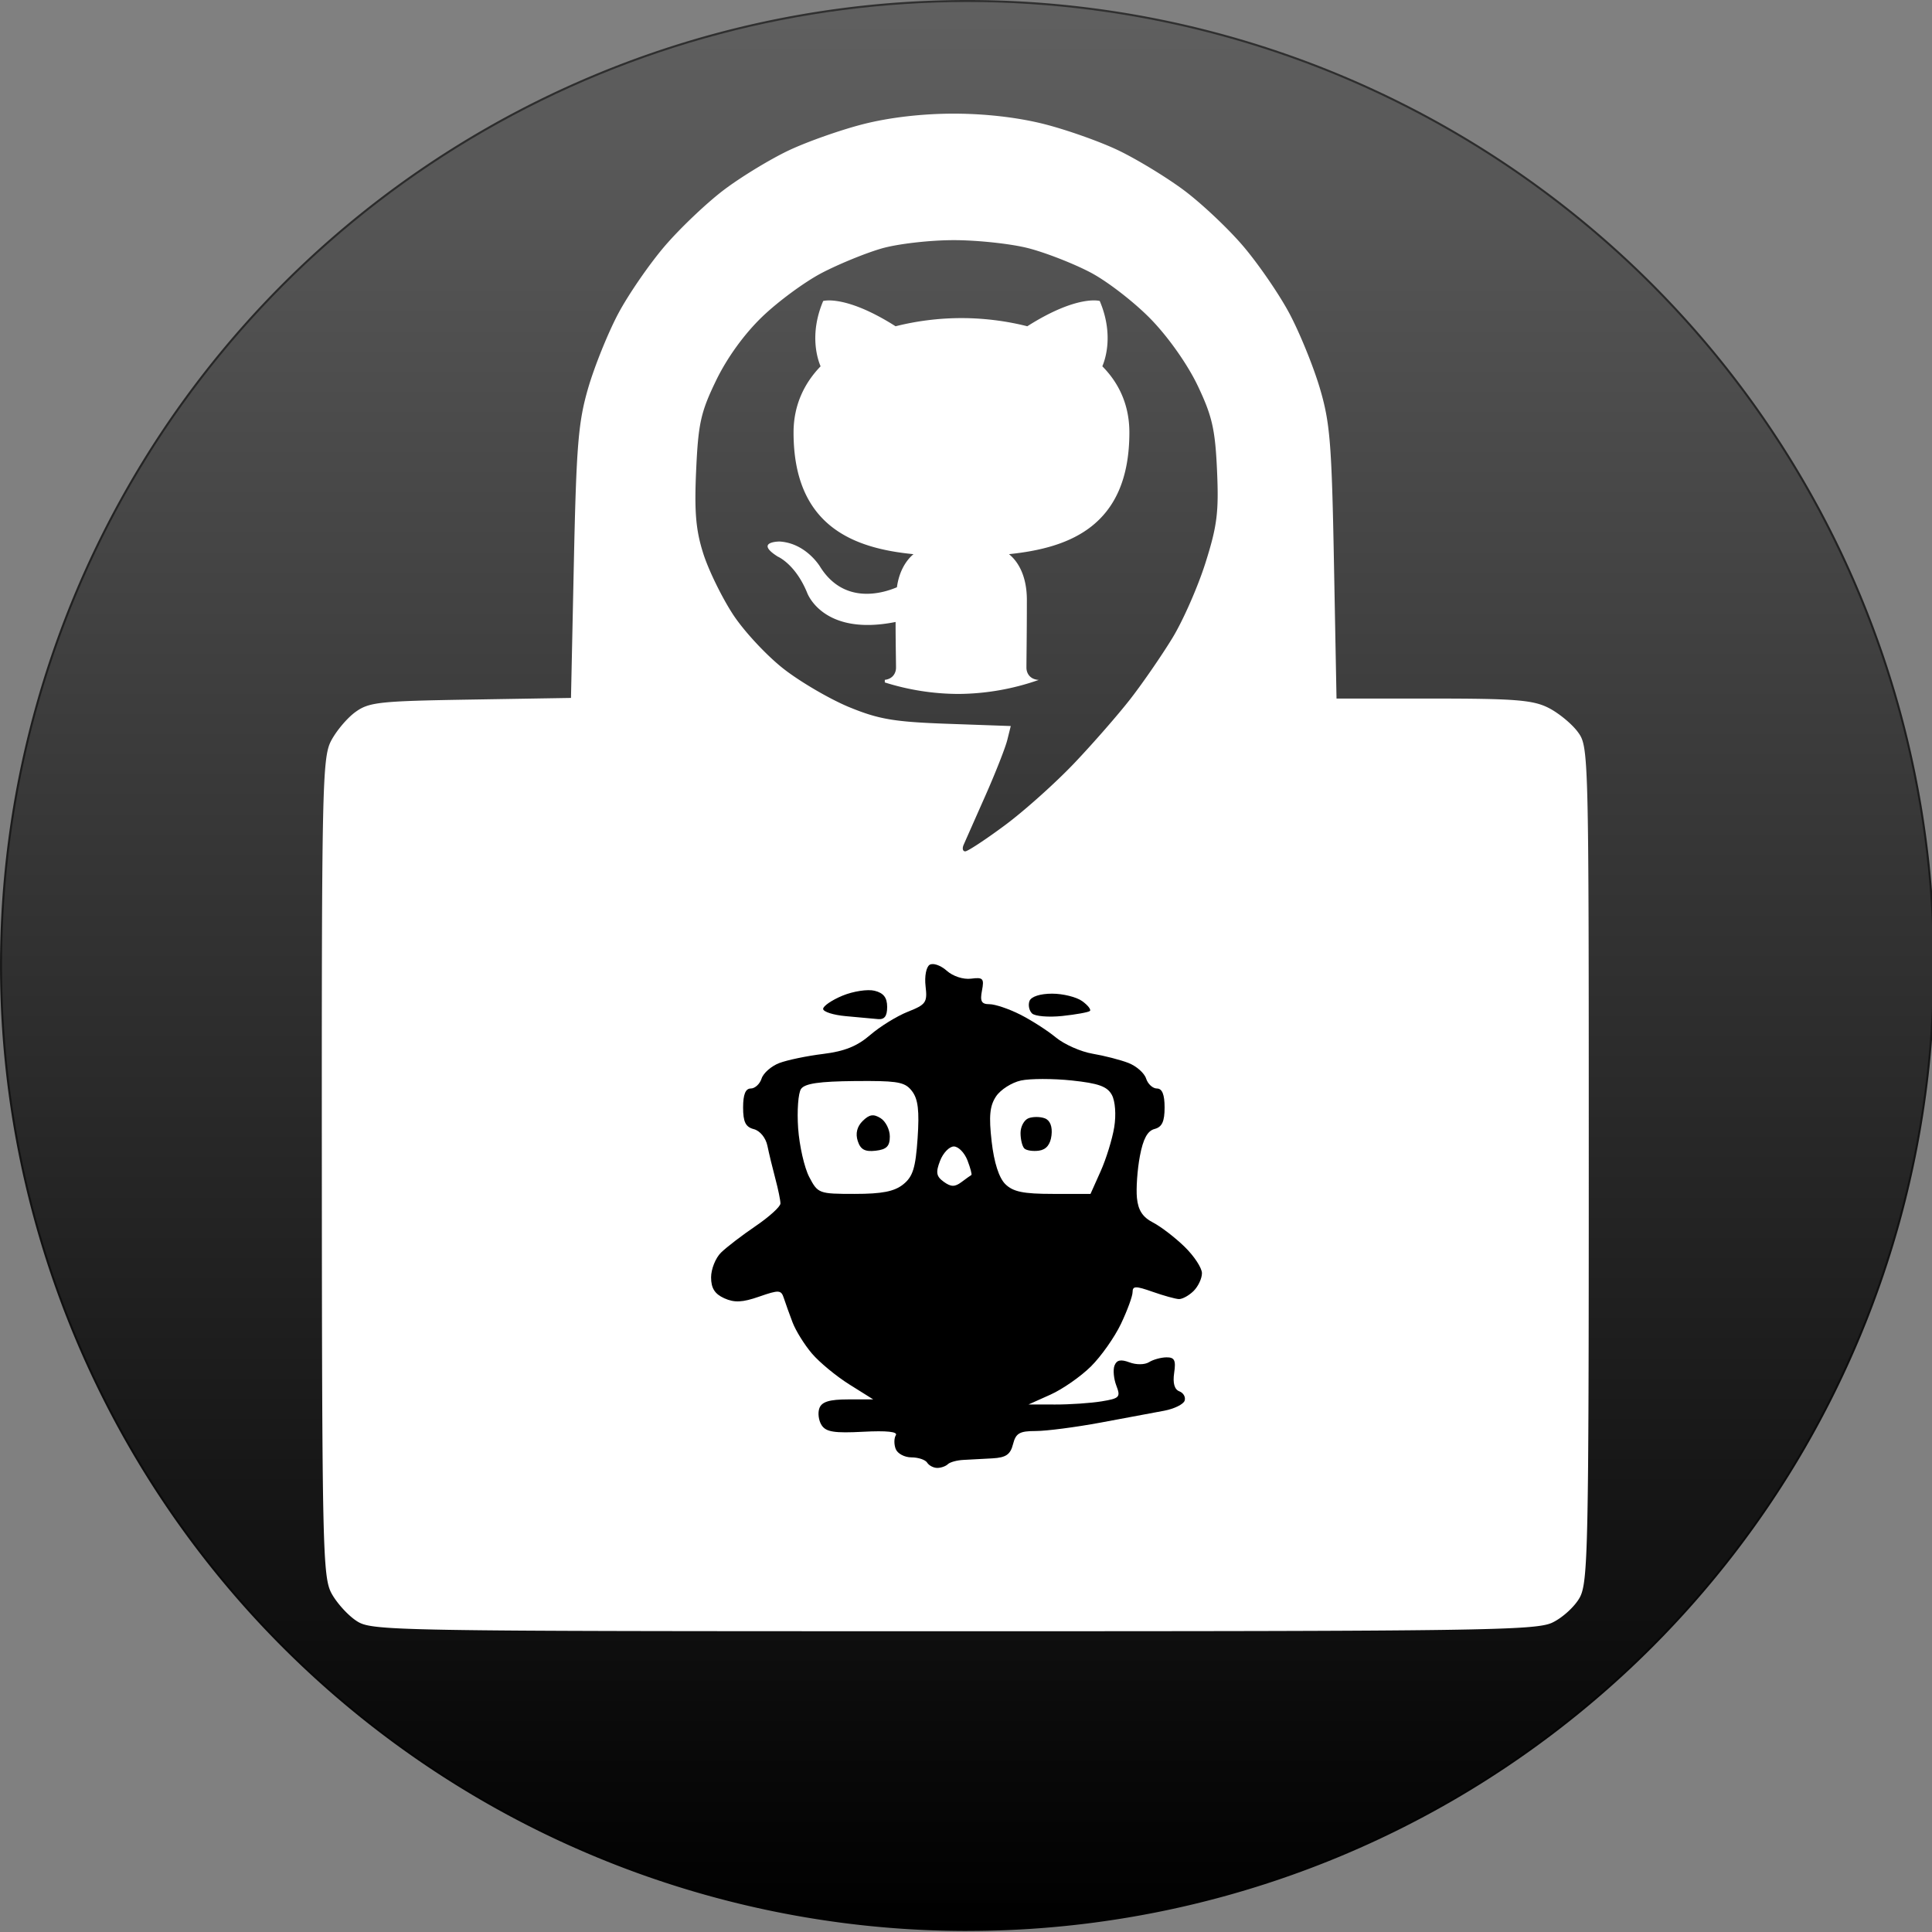 <svg xmlns="http://www.w3.org/2000/svg" xmlns:svg="http://www.w3.org/2000/svg" xmlns:xlink="http://www.w3.org/1999/xlink" id="svg1" width="96" height="96" version="1.1"><rect width="100%" height="100%" fill="#808080" stroke="none"/><defs id="defs1"><linearGradient id="linearGradient32" x1="131.213" x2="131.213" y1=".521" y2="400.214" gradientUnits="userSpaceOnUse" xlink:href="#linearGradient31"/><linearGradient id="linearGradient31"><stop style="stop-color:#000;stop-opacity:.59" id="stop32" offset="0"/><stop style="stop-color:#000;stop-opacity:1" id="stop31" offset="1"/></linearGradient></defs><g id="g32-5" transform="matrix(0.243,0,0,0.24,-0.029,-0.029)"><g id="g2" transform="matrix(1.091,0,0,1.091,-22.489,-36.355)"><ellipse style="fill:#fff;fill-opacity:1;stroke-width:4.042" id="path1" cx="202.05" cy="216.652" rx="180.947" ry="182.838"/><g id="g1"><path id="path1-3" style="fill:url(#linearGradient32)" d="M 202.05,33.433 A 181.325,183.227 0 0 0 20.725,216.66 181.325,183.227 0 0 0 201.77,399.872 c 0.289,1.9e-4 0.28,-0.007 0.568,-0.007 A 181.325,183.227 0 0 0 383.375,216.66 181.325,183.227 0 0 0 202.05,33.433 Z m -2.553,21.568 c 5.861,0 11.968,0.71 16.889,1.968 4.238,1.084 10.496,3.329 13.908,4.98 3.412,1.652 8.911,5.025 12.211,7.5 3.3,2.475 8.348,7.278 11.215,10.683 2.867,3.405 6.769,9.162 8.677,12.793 1.908,3.631 4.463,9.974 5.674,14.09 1.943,6.605 2.251,10.508 2.671,33.235 l 0.48,25.75 h 18.135 c 15.295,10e-4 18.683,0.278 21.574,1.752 1.886,0.962 4.365,3.017 5.504,4.57 2.054,2.799 2.066,3.493 2.066,82 0,72.743 -0.137,79.436 -1.704,82.298 -0.938,1.713 -3.255,3.85 -5.15,4.749 -3.123,1.482 -13.621,1.631 -112.302,1.625 -106.113,-0.006 -108.919,-0.058 -111.793,-1.953 -1.622,-1.069 -3.732,-3.434 -4.7,-5.248 -1.635,-3.066 -1.77,-8.787 -1.808,-80.792 -0.037,-71.856 0.091,-77.755 1.712,-80.934 0.962,-1.886 3.016,-4.363 4.567,-5.502 2.575,-1.891 4.45,-2.088 21.611,-2.371 l 18.807,-0.313 0.539,-25.691 c 0.471,-22.306 0.825,-26.678 2.7,-33.176 1.188,-4.116 3.721,-10.459 5.63,-14.09 1.908,-3.631 5.817,-9.372 8.684,-12.763 2.867,-3.391 7.856,-8.2 11.097,-10.683 3.24,-2.483 8.739,-5.865 12.211,-7.522 3.472,-1.657 9.773,-3.904 14.011,-4.988 4.92,-1.258 11.027,-1.968 16.889,-1.968 z m -0.022,24.006 c -4.487,0 -10.541,0.705 -13.546,1.588 -2.987,0.877 -8.025,2.964 -11.2,4.645 -3.175,1.681 -8.196,5.423 -11.156,8.313 -3.389,3.308 -6.589,7.798 -8.647,12.107 -2.857,5.982 -3.33,8.124 -3.726,16.99 -0.355,7.94 -0.065,11.383 1.343,15.857 0.989,3.144 3.5,8.337 5.57,11.541 2.071,3.204 6.371,7.873 9.562,10.378 3.191,2.504 8.732,5.765 12.314,7.246 5.482,2.268 8.382,2.759 18.342,3.116 l 11.835,0.425 -0.649,2.639 c -0.354,1.453 -2.213,6.246 -4.139,10.646 -1.926,4.4 -3.744,8.564 -4.043,9.252 -0.299,0.688 -0.169,1.25 0.302,1.245 0.471,-0.005 3.833,-2.249 7.459,-4.973 3.626,-2.724 9.469,-8.025 12.993,-11.779 3.524,-3.755 8.291,-9.283 10.588,-12.286 2.296,-3.004 5.803,-8.159 7.791,-11.459 1.989,-3.3 4.772,-9.707 6.19,-14.247 2.194,-7.024 2.515,-9.637 2.169,-17.505 -0.342,-7.787 -0.902,-10.312 -3.578,-16.029 -1.885,-4.027 -5.444,-9.17 -8.75,-12.637 -3.066,-3.214 -8.184,-7.233 -11.37,-8.931 -3.186,-1.698 -8.439,-3.773 -11.672,-4.615 -3.233,-0.842 -9.522,-1.528 -13.982,-1.528 z m -23.669,11.444 c 1.613,-0.067 5.721,0.364 12.772,4.898 a 47.471,44.675 0 0 1 12.344,-1.551 c 4.169,0 8.419,0.543 12.344,1.551 9.401,-6.045 13.576,-4.801 13.576,-4.801 2.699,6.433 0.977,11.236 0.487,12.398 3.189,3.255 5.069,7.439 5.069,12.555 0,17.981 -11.526,21.933 -22.562,23.096 1.799,1.472 3.35,4.267 3.35,8.685 0,6.278 -0.081,11.311 -0.081,12.86 0,1.042 0.653,2.234 2.309,2.319 a 44.908,44.043 0 0 1 -15.037,2.662 44.908,44.043 0 0 1 -13.819,-2.184 v -0.492 c 1.505,-0.169 2.103,-1.306 2.103,-2.304 0,-1.085 -0.081,-4.802 -0.081,-8.678 -13.735,2.791 -16.593,-5.584 -16.593,-5.584 -2.207,-5.425 -5.475,-6.814 -5.475,-6.814 -4.495,-2.868 0.325,-2.87 0.325,-2.87 4.987,0.31 7.607,4.801 7.607,4.801 4.414,7.13 11.526,5.117 14.387,3.877 0.408,-3.023 1.717,-5.115 3.106,-6.277 -10.955,-1.085 -22.481,-5.115 -22.481,-23.096 0,-5.115 1.962,-9.3 5.069,-12.555 -0.49,-1.162 -2.211,-5.965 0.487,-12.398 0,0 0.259,-0.075 0.797,-0.097 z"/><g id="g29"><path style="fill:#000" id="path28" d="m 219.819,226.236 c -2.574,0.276 -5.127,0.056 -5.672,-0.489 -0.545,-0.545 -0.753,-1.611 -0.462,-2.369 0.318,-0.827 2.008,-1.378 4.231,-1.378 2.036,0 4.575,0.638 5.641,1.418 1.067,0.78 1.715,1.62 1.441,1.867 -0.274,0.247 -2.605,0.675 -5.179,0.951 z"/><path style="fill:#000" id="path27" d="m 185.25,226.825 c -0.963,-0.096 -3.663,-0.347 -6,-0.557 -2.337,-0.211 -4.25,-0.83 -4.25,-1.376 0,-0.546 1.639,-1.678 3.642,-2.515 2.003,-0.837 4.703,-1.255 6,-0.93 1.685,0.423 2.358,1.3 2.358,3.073 0,1.763 -0.507,2.43 -1.75,2.306 z"/><path style="fill:#000" id="path25" d="m 215.459,251.792 c -1.123,0.161 -2.36,-0.027 -2.75,-0.417 C 212.319,250.986 212,249.665 212,248.44 c 0,-1.224 0.675,-2.485 1.5,-2.802 0.825,-0.317 2.199,-0.307 3.054,0.021 0.984,0.378 1.443,1.558 1.25,3.219 -0.203,1.749 -0.983,2.72 -2.345,2.914 z"/><path style="fill:#000" id="path23" d="m 184.836,251.808 c -2.007,0.232 -2.834,-0.227 -3.353,-1.862 -0.45,-1.419 -0.127,-2.731 0.933,-3.791 1.245,-1.245 2.023,-1.368 3.353,-0.529 0.952,0.601 1.731,2.168 1.731,3.483 0,1.846 -0.607,2.461 -2.664,2.699 z"/><path id="path21" style="fill:#000" d="m 195.578,216.387 c -0.242,-0.008 -0.452,0.034 -0.611,0.133 -0.648,0.401 -0.985,2.195 -0.766,4.072 0.359,3.073 0.079,3.478 -3.324,4.84 -2.043,0.818 -5.215,2.8 -7.047,4.404 -2.435,2.133 -4.809,3.101 -8.83,3.602 -3.025,0.376 -6.723,1.154 -8.217,1.73 -1.494,0.576 -2.986,1.899 -3.316,2.939 C 163.136,239.148 162.22,240 161.432,240 160.454,240 160,241.141 160,243.594 c 0,2.759 0.468,3.715 2.012,4.119 1.155,0.302 2.238,1.645 2.545,3.156 0.294,1.447 0.963,4.257 1.488,6.246 0.525,1.989 0.955,4.106 0.955,4.703 0,0.597 -2.095,2.526 -4.654,4.287 -2.56,1.761 -5.485,4.034 -6.5,5.049 -1.015,1.015 -1.846,3.124 -1.846,4.686 0,2.05 0.687,3.152 2.471,3.965 1.907,0.869 3.401,0.798 6.543,-0.311 3.72,-1.312 4.119,-1.287 4.623,0.285 0.303,0.946 1.037,3.018 1.633,4.604 0.595,1.586 2.232,4.249 3.637,5.918 1.405,1.669 4.564,4.31 7.02,5.867 L 184.391,299 h -4.727 c -3.454,0 -4.897,0.441 -5.355,1.637 -0.345,0.9 -0.163,2.362 0.404,3.25 0.824,1.29 2.39,1.541 7.787,1.252 4.428,-0.237 6.539,-0.009 6.125,0.66 -0.347,0.562 -0.357,1.737 -0.021,2.611 0.336,0.875 1.662,1.59 2.945,1.59 1.284,0 2.611,0.45 2.951,1 0.34,0.55 1.192,1 1.893,1 0.701,0 1.591,-0.318 1.979,-0.705 0.387,-0.387 1.699,-0.753 2.916,-0.814 1.217,-0.061 3.666,-0.193 5.443,-0.295 2.538,-0.145 3.367,-0.722 3.859,-2.686 0.525,-2.094 1.22,-2.501 4.27,-2.502 2.003,-7.5e-4 7.466,-0.72 12.141,-1.598 4.675,-0.878 10.038,-1.891 11.918,-2.252 1.88,-0.361 3.606,-1.217 3.834,-1.902 0.228,-0.685 -0.218,-1.487 -0.99,-1.783 -0.92,-0.353 -1.253,-1.562 -0.969,-3.502 0.35,-2.382 0.069,-2.958 -1.43,-2.945 -1.025,0.008 -2.5,0.419 -3.279,0.912 -0.804,0.509 -2.39,0.526 -3.666,0.041 -1.634,-0.621 -2.4,-0.457 -2.805,0.598 -0.306,0.798 -0.152,2.518 0.344,3.822 0.829,2.181 0.606,2.421 -2.777,2.98 -2.024,0.335 -5.93,0.604 -8.68,0.598 l -5,-0.01 4.102,-1.863 c 2.256,-1.024 5.663,-3.425 7.572,-5.334 1.909,-1.909 4.45,-5.555 5.648,-8.104 1.198,-2.549 2.178,-5.261 2.178,-6.027 0,-1.181 0.571,-1.189 3.75,-0.055 2.062,0.736 4.28,1.359 4.928,1.383 0.648,0.024 1.886,-0.665 2.75,-1.529 0.864,-0.864 1.572,-2.385 1.572,-3.381 0,-0.995 -1.462,-3.251 -3.25,-5.014 -1.788,-1.763 -4.458,-3.838 -5.936,-4.611 -1.93,-1.01 -2.775,-2.324 -3,-4.664 -0.173,-1.792 0.075,-5.357 0.551,-7.922 0.608,-3.279 1.425,-4.81 2.75,-5.156 C 238.52,247.312 239,246.273 239,243.594 239,241.141 238.546,240 237.568,240 c -0.788,0 -1.705,-0.852 -2.035,-1.893 -0.33,-1.041 -1.822,-2.372 -3.316,-2.959 -1.494,-0.587 -4.517,-1.375 -6.717,-1.752 -2.2,-0.377 -5.297,-1.766 -6.883,-3.088 -1.586,-1.322 -4.606,-3.282 -6.711,-4.355 C 209.802,224.879 207.223,224 206.178,224 c -1.506,0 -1.798,-0.539 -1.406,-2.59 0.438,-2.293 0.205,-2.55 -2.041,-2.256 -1.459,0.191 -3.4,-0.451 -4.57,-1.51 -0.839,-0.759 -1.857,-1.234 -2.582,-1.258 z m 20.602,21.809 c 1.729,-0.001 3.683,0.093 5.441,0.281 5.001,0.536 6.635,1.131 7.494,2.736 0.637,1.189 0.823,3.766 0.445,6.127 -0.358,2.241 -1.505,6.006 -2.549,8.367 L 225.113,260 h -7.057 c -5.538,0 -7.455,-0.4 -8.91,-1.855 -1.188,-1.188 -2.109,-4.091 -2.561,-8.084 -0.544,-4.812 -0.358,-6.761 0.82,-8.559 0.839,-1.28 2.943,-2.639 4.674,-3.02 0.865,-0.19 2.37,-0.286 4.1,-0.287 z m -32.479,0.379 c 5.659,0.019 6.798,0.388 7.961,1.926 1.137,1.503 1.396,3.727 1.045,8.943 -0.38,5.639 -0.886,7.283 -2.697,8.75 C 188.343,259.543 186.042,260 180.914,260 c -6.712,0 -6.899,-0.071 -8.52,-3.205 -0.911,-1.763 -1.847,-5.925 -2.078,-9.25 -0.231,-3.325 0.013,-6.683 0.543,-7.461 0.705,-1.036 3.421,-1.438 10.127,-1.5 1.006,-0.009 1.906,-0.012 2.715,-0.01 z M 199.5,251 c 0.852,0 2.001,1.187 2.553,2.639 0.552,1.451 0.877,2.704 0.725,2.783 -0.153,0.079 -0.989,0.684 -1.859,1.344 -1.236,0.937 -1.96,0.924 -3.309,-0.062 -1.406,-1.028 -1.535,-1.768 -0.693,-3.982 C 197.485,252.225 198.648,251 199.5,251 Z"/></g></g></g></g></svg>